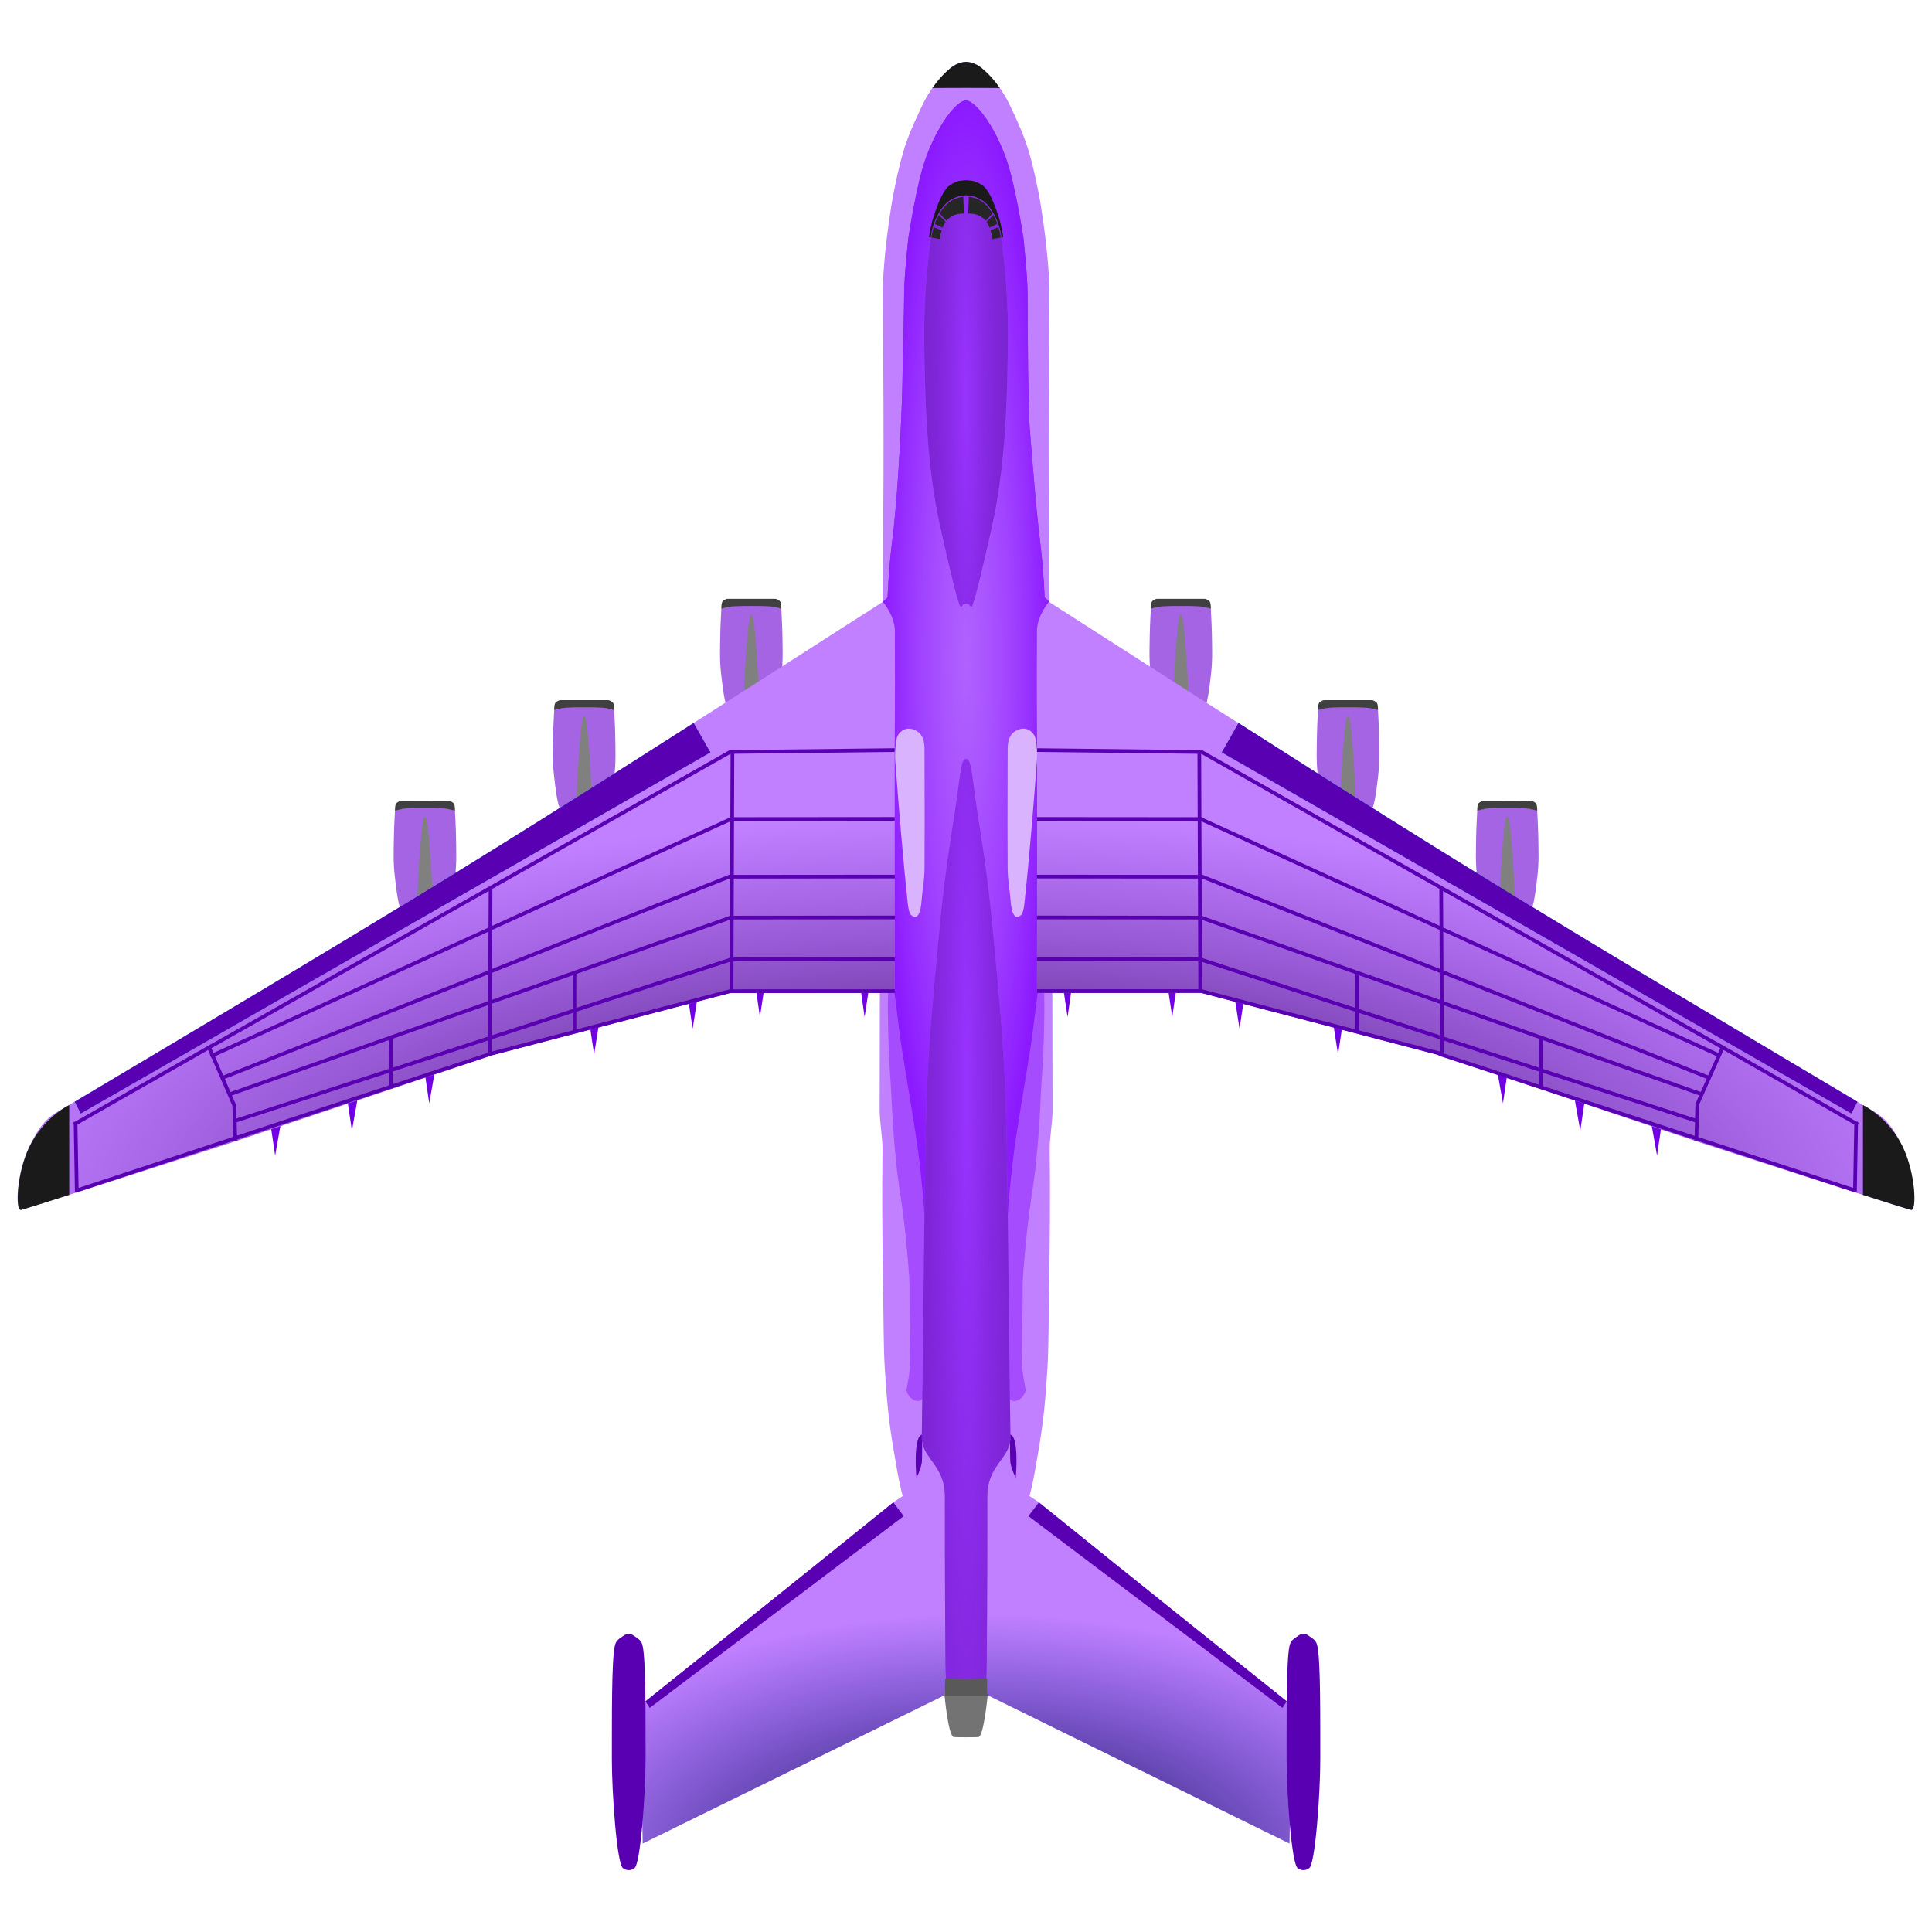 <?xml version="1.0" encoding="UTF-8" standalone="no"?>
<!-- Created with Inkscape (http://www.inkscape.org/) -->

<svg
   width="210mm"
   height="210mm"
   viewBox="0 0 210 210"
   version="1.1"
   id="svg1"
   xml:space="preserve"
   inkscape:version="1.3.2 (091e20e, 2023-11-25, custom)"
   sodipodi:docname="carrier_violet.svg"
   xmlns:inkscape="http://www.inkscape.org/namespaces/inkscape"
   xmlns:sodipodi="http://sodipodi.sourceforge.net/DTD/sodipodi-0.dtd"
   xmlns:xlink="http://www.w3.org/1999/xlink"
   xmlns="http://www.w3.org/2000/svg"
   xmlns:svg="http://www.w3.org/2000/svg"><sodipodi:namedview
     id="namedview1"
     pagecolor="#ffffff"
     bordercolor="#000000"
     borderopacity="0.25"
     inkscape:showpageshadow="2"
     inkscape:pageopacity="0.0"
     inkscape:pagecheckerboard="0"
     inkscape:deskcolor="#d1d1d1"
     inkscape:document-units="mm"
     showguides="true"
     inkscape:zoom="1"
     inkscape:cx="420.5"
     inkscape:cy="510.5"
     inkscape:window-width="3440"
     inkscape:window-height="1417"
     inkscape:window-x="-8"
     inkscape:window-y="-8"
     inkscape:window-maximized="1"
     inkscape:current-layer="layer1" /><defs
     id="defs1"><linearGradient
       id="linearGradient1"
       inkscape:collect="always"><stop
         style="stop-color:#bf7fff;stop-opacity:0.7;"
         offset="0"
         id="stop1" /><stop
         style="stop-color:#8c1aff;stop-opacity:1;"
         offset="1"
         id="stop2" /></linearGradient><linearGradient
       id="linearGradient17"
       inkscape:collect="always"><stop
         style="stop-color:#00021a;stop-opacity:1;"
         offset="0"
         id="stop17" /><stop
         style="stop-color:#000d99;stop-opacity:0;"
         offset="1"
         id="stop18" /></linearGradient><linearGradient
       id="linearGradient583"
       inkscape:collect="always"><stop
         style="stop-color:#9933ff;stop-opacity:1;"
         offset="0"
         id="stop584" /><stop
         style="stop-color:#4d0099;stop-opacity:0.5;"
         offset="1"
         id="stop585" /></linearGradient><linearGradient
       id="linearGradient581"
       inkscape:collect="always"><stop
         style="stop-color:#9933ff;stop-opacity:1;"
         offset="0"
         id="stop582" /><stop
         style="stop-color:#4d009a;stop-opacity:0.5;"
         offset="1"
         id="stop583" /></linearGradient><linearGradient
       id="linearGradient580"
       inkscape:collect="always"><stop
         style="stop-color:#0d001a;stop-opacity:1;"
         offset="0"
         id="stop580" /><stop
         style="stop-color:#4d0099;stop-opacity:0;"
         offset="1"
         id="stop581" /></linearGradient><inkscape:path-effect
       effect="bspline"
       id="path-effect729"
       is_visible="true"
       lpeversion="1"
       weight="33.333"
       steps="2"
       helper_size="0"
       apply_no_weight="true"
       apply_with_weight="true"
       only_selected="false"
       uniform="false" /><inkscape:path-effect
       effect="bspline"
       id="path-effect1385"
       is_visible="true"
       lpeversion="1"
       weight="33.333"
       steps="2"
       helper_size="0"
       apply_no_weight="true"
       apply_with_weight="true"
       only_selected="false"
       uniform="false" /><inkscape:path-effect
       effect="bspline"
       id="path-effect312"
       is_visible="true"
       lpeversion="1"
       weight="33.333"
       steps="2"
       helper_size="0"
       apply_no_weight="true"
       apply_with_weight="true"
       only_selected="false"
       uniform="false" /><inkscape:path-effect
       effect="bspline"
       id="path-effect50"
       is_visible="true"
       lpeversion="1"
       weight="33.333"
       steps="2"
       helper_size="0"
       apply_no_weight="true"
       apply_with_weight="true"
       only_selected="false"
       uniform="false" /><inkscape:path-effect
       effect="bspline"
       id="path-effect52"
       is_visible="true"
       lpeversion="1"
       weight="33.333"
       steps="2"
       helper_size="0"
       apply_no_weight="true"
       apply_with_weight="true"
       only_selected="false"
       uniform="false" /><inkscape:path-effect
       effect="bspline"
       id="path-effect54"
       is_visible="true"
       lpeversion="1"
       weight="33.333"
       steps="2"
       helper_size="0"
       apply_no_weight="true"
       apply_with_weight="true"
       only_selected="false"
       uniform="false" /><radialGradient
       inkscape:collect="always"
       xlink:href="#linearGradient580"
       id="radialGradient581"
       cx="105.072"
       cy="258.607"
       fx="105.072"
       fy="258.607"
       r="103.08"
       gradientTransform="matrix(1.073,0,0,0.416,-7.628,39.933)"
       gradientUnits="userSpaceOnUse" /><radialGradient
       inkscape:collect="always"
       xlink:href="#linearGradient581"
       id="radialGradient583"
       cx="105.027"
       cy="188.044"
       fx="105.027"
       fy="188.044"
       r="4.817"
       gradientTransform="matrix(1.687,0,0,38.723,-72.116,-7147.383)"
       gradientUnits="userSpaceOnUse" /><radialGradient
       inkscape:collect="always"
       xlink:href="#linearGradient583"
       id="radialGradient585"
       cx="105.027"
       cy="99.841"
       fx="105.027"
       fy="99.841"
       r="4.55"
       gradientTransform="matrix(1.452,5.9446328e-6,-9.2485098e-5,22.595,-47.499,-2196.489)"
       gradientUnits="userSpaceOnUse" /><radialGradient
       inkscape:collect="always"
       xlink:href="#linearGradient17"
       id="radialGradient18"
       cx="106.284"
       cy="274.624"
       fx="106.284"
       fy="274.624"
       r="35.413"
       gradientTransform="matrix(1.489,0,0,0.786,-51.739,3.287)"
       gradientUnits="userSpaceOnUse" /><radialGradient
       inkscape:collect="always"
       xlink:href="#linearGradient1"
       id="radialGradient2"
       cx="105.027"
       cy="87.682"
       fx="105.027"
       fy="87.682"
       r="9.062"
       gradientTransform="matrix(1,0,0,6.722,3.6666667e-8,-501.767)"
       gradientUnits="userSpaceOnUse" /></defs><g
     inkscape:label="Слой 1"
     inkscape:groupmode="layer"
     id="layer1"><g
       id="g1"
       transform="translate(-0.017,-15.841)"><path
         id="path57"
         style="fill:#c080ff;fill-opacity:1;stroke:none;stroke-width:1.168;stroke-linecap:round;stroke-linejoin:round;paint-order:markers fill stroke"
         d="m 103.42,23.16 c -1.359,1.132 -2.446,2.606 -3.192,4.21 -1.389,2.982 -2.058,4.257 -3.075,9.425 -0.348,1.767 -0.739,4.662 -0.912,6.454 -0.325,3.367 -0.28,4.284 -0.261,6.243 0.279,29.827 -0.305,31.513 -0.347,87.091 -8.98e-4,1.189 0.32,2.958 0.306,4.174 -0.062,5.486 -0.016,10.501 0.08,15.973 0.036,2.059 0.034,5.697 0.164,7.753 0.223,3.546 0.404,5.745 1.016,9.244 0.294,1.684 0.872,5.472 1.416,5.618 1.813,0.486 4.761,0.214 6.413,0.007 1.652,0.207 4.6,0.479 6.413,-0.007 0.544,-0.146 1.122,-3.934 1.416,-5.618 0.612,-3.5 0.793,-5.699 1.016,-9.244 0.129,-2.055 0.128,-5.693 0.164,-7.753 0.096,-5.472 0.142,-10.487 0.08,-15.973 -0.014,-1.217 0.306,-2.986 0.305,-4.174 -0.042,-55.578 -0.625,-57.265 -0.346,-87.091 0.018,-1.958 0.064,-2.875 -0.261,-6.243 -0.173,-1.793 -0.564,-4.687 -0.912,-6.454 -1.017,-5.168 -1.687,-6.442 -3.075,-9.425 -0.747,-1.603 -1.833,-3.077 -3.192,-4.21 -0.653,-0.544 -1.535,-0.594 -1.607,-0.594 -0.072,0 -0.954,0.05 -1.607,0.594 z"
         sodipodi:nodetypes="ssssssssssscssscscssssscs"
         inkscape:label="Нижняя основа" /><path
         id="path585"
         style="fill:#8c1aff;fill-opacity:1;stroke:none;stroke-width:1.168;stroke-linecap:round;stroke-linejoin:round;paint-order:markers fill stroke"
         inkscape:label="Верхняя средняя основа"
         d="m 105.004,26.764 c -0.992,0 -3.122,2.705 -4.429,6.478 -0.919,2.653 -1.751,7.98 -1.816,8.445 0,0 -0.451,3.944 -0.462,6.026 -0.014,2.736 -0.136,5.701 -0.169,8.437 -0.024,1.957 -0.081,3.767 -0.175,5.718 -0.21,4.327 -0.454,8.786 -0.994,13.084 -0.356,2.834 -0.463,5.827 -0.463,5.827 l -0.531,0.508 0.853,48.085 3.461,18.709 4.57,0.482 v 0.038 l 0.178,-0.019 0.178,0.019 v -0.038 l 4.57,-0.482 3.461,-18.709 0.853,-48.085 -0.531,-0.508 c 0,0 -0.107,-2.992 -0.463,-5.827 -0.54,-4.299 -1.181,-12.944 -1.181,-12.944 0,0 -0.128,-3.996 -0.152,-5.952 -0.033,-2.735 -0.039,-5.513 -0.053,-8.25 -0.011,-2.081 -0.455,-6.111 -0.455,-6.111 -0.072,-0.473 -0.903,-5.801 -1.822,-8.454 -1.308,-3.773 -3.436,-6.478 -4.429,-6.478 z"
         sodipodi:nodetypes="ssccssscccccccccccccsccscsss" /><path
         id="path9"
         style="fill:url(#radialGradient2);stroke:none;stroke-width:1.168;stroke-linecap:round;stroke-linejoin:round;paint-order:markers fill stroke"
         inkscape:label="Градиент верхней средней основы"
         d="m 105.004,26.75 c -0.992,0 -3.122,2.705 -4.429,6.478 -0.919,2.653 -1.751,7.98 -1.816,8.445 0,0 -0.451,3.944 -0.462,6.026 -0.014,2.736 -0.136,5.701 -0.169,8.437 -0.024,1.957 -0.081,3.767 -0.175,5.718 -0.21,4.327 -0.454,8.786 -0.994,13.084 -0.356,2.834 -0.463,5.827 -0.463,5.827 l -0.531,0.508 0.853,48.085 3.461,18.709 4.57,0.482 v 0.038 l 0.178,-0.019 0.178,0.019 v -0.038 l 4.57,-0.482 3.461,-18.709 0.853,-48.085 -0.531,-0.508 c 0,0 -0.107,-2.992 -0.463,-5.827 -0.54,-4.299 -1.181,-12.944 -1.181,-12.944 0,0 -0.128,-3.996 -0.152,-5.952 -0.033,-2.735 -0.039,-5.513 -0.053,-8.25 -0.011,-2.081 -0.455,-6.111 -0.455,-6.111 -0.072,-0.473 -0.903,-5.801 -1.822,-8.454 C 108.125,29.455 105.996,26.75 105.004,26.75 Z"
         sodipodi:nodetypes="ssccssscccccccccccccsccscsss" /><path
         id="path3"
         style="fill:#a464e3;fill-opacity:1;stroke:none;stroke-width:1.168;stroke-linecap:round;stroke-linejoin:round;paint-order:markers fill stroke"
         d="m 81.658,81.239 v 0.012 l -3.23,0.714 c 0,0 -0.108,1.861 -0.119,2.784 -0.018,1.438 -0.09,2.805 0.089,4.317 0.14,1.18 0.388,3.533 0.754,3.745 0.195,0.112 2.358,0.19 2.507,0.195 v 0.002 c 0,0 0.024,-10e-4 0.025,-10e-4 0.001,5e-5 0.025,10e-4 0.025,10e-4 v -0.002 c 0.149,-0.005 2.313,-0.083 2.507,-0.195 0.367,-0.212 0.614,-2.565 0.754,-3.745 0.179,-1.512 0.108,-2.879 0.089,-4.317 -0.012,-0.923 -0.119,-2.784 -0.119,-2.784 l -3.23,-0.714 v -0.012 l -0.026,0.006 z m 46.685,0 v 0.012 l -3.23,0.714 c 0,0 -0.107,1.861 -0.119,2.784 -0.018,1.438 -0.09,2.805 0.089,4.317 0.14,1.18 0.387,3.533 0.754,3.745 0.195,0.112 2.359,0.19 2.507,0.195 v 0.002 c 0,0 0.024,-9.8e-4 0.025,-10e-4 0.001,1e-5 0.025,10e-4 0.025,10e-4 v -0.002 c 0.149,-0.005 2.312,-0.083 2.507,-0.195 0.367,-0.212 0.615,-2.565 0.754,-3.745 0.179,-1.512 0.108,-2.879 0.089,-4.317 -0.012,-0.923 -0.119,-2.784 -0.119,-2.784 l -3.23,-0.714 v -0.012 l -0.027,0.006 z m -64.854,11.016 v 0.012 l -3.23,0.714 c 0,0 -0.108,1.861 -0.119,2.784 -0.018,1.438 -0.09,2.805 0.089,4.317 0.14,1.18 0.388,3.533 0.754,3.745 0.195,0.112 2.358,0.19 2.507,0.195 v 0.002 c 0,0 0.024,-0.001 0.025,-0.001 0.001,5e-5 0.025,0.001 0.025,0.001 v -0.002 c 0.149,-0.005 2.313,-0.083 2.507,-0.195 0.367,-0.212 0.614,-2.565 0.754,-3.745 0.179,-1.512 0.108,-2.879 0.089,-4.317 -0.012,-0.923 -0.119,-2.784 -0.119,-2.784 l -3.23,-0.714 v -0.012 l -0.026,0.006 z m 83.024,0 v 0.012 l -3.23,0.714 c 0,0 -0.107,1.861 -0.119,2.784 -0.018,1.438 -0.09,2.805 0.089,4.317 0.14,1.18 0.387,3.533 0.754,3.745 0.195,0.112 2.359,0.19 2.507,0.195 v 0.002 c 0,0 0.024,-9.8e-4 0.025,-0.001 0.001,1e-5 0.025,0.001 0.025,0.001 v -0.002 c 0.149,-0.005 2.312,-0.083 2.507,-0.195 0.367,-0.212 0.615,-2.565 0.754,-3.745 0.179,-1.512 0.108,-2.879 0.089,-4.317 -0.012,-0.923 -0.119,-2.784 -0.119,-2.784 l -3.23,-0.714 v -0.012 l -0.027,0.006 z M 46.183,103.2 v 0.012 l -3.23,0.714 c 0,0 -0.108,1.861 -0.119,2.784 -0.018,1.438 -0.09,2.805 0.089,4.317 0.14,1.18 0.388,3.533 0.754,3.745 0.195,0.112 2.358,0.19 2.507,0.195 v 0.002 c 0,0 0.024,-9.9e-4 0.025,-0.001 0.001,5e-5 0.025,0.001 0.025,0.001 v -0.002 c 0.149,-0.005 2.313,-0.083 2.507,-0.195 0.367,-0.212 0.614,-2.565 0.754,-3.745 0.179,-1.512 0.108,-2.879 0.089,-4.317 -0.012,-0.923 -0.119,-2.784 -0.119,-2.784 l -3.23,-0.714 v -0.012 l -0.026,0.006 z m 117.636,0 v 0.012 l -3.23,0.714 c 0,0 -0.107,1.861 -0.119,2.784 -0.018,1.438 -0.09,2.805 0.089,4.317 0.14,1.18 0.387,3.533 0.754,3.745 0.195,0.112 2.359,0.19 2.507,0.195 v 0.002 c 0,0 0.024,-9.9e-4 0.025,-0.001 0.001,1e-5 0.025,0.001 0.025,0.001 v -0.002 c 0.149,-0.005 2.312,-0.083 2.507,-0.195 0.367,-0.212 0.615,-2.565 0.754,-3.745 0.179,-1.512 0.108,-2.879 0.089,-4.317 -0.012,-0.923 -0.119,-2.784 -0.119,-2.784 l -3.23,-0.714 v -0.012 l -0.027,0.006 z"
         inkscape:label="Турбины" /><path
         id="path4"
         style="fill:#404040;fill-opacity:1;stroke:none;stroke-width:1.168;stroke-linecap:round;stroke-linejoin:round;paint-order:markers fill stroke"
         d="m 80.826,80.929 c -0.508,1.3e-4 -1.161,6.4e-4 -1.741,0.002 -0.175,5.1e-4 -0.47,0.192 -0.532,0.282 -0.152,0.216 -0.126,0.787 -0.126,0.787 0,0 0.602,-0.152 0.895,-0.205 0.601,-0.107 2.238,-0.09 2.363,-0.09 0.125,0 1.762,-0.017 2.363,0.09 0.293,0.052 0.895,0.205 0.895,0.205 0,0 0.026,-0.571 -0.126,-0.787 -0.063,-0.089 -0.357,-0.281 -0.532,-0.282 -1.145,-0.003 -2.558,-0.002 -2.599,-0.002 -0.042,1e-5 -0.366,-1.2e-4 -0.859,0 z m 47.543,0 c -0.042,0 -1.455,-9.3e-4 -2.599,0.002 -0.175,5.1e-4 -0.47,0.192 -0.532,0.282 -0.152,0.216 -0.126,0.787 -0.126,0.787 0,0 0.602,-0.152 0.895,-0.205 0.601,-0.107 2.238,-0.09 2.363,-0.09 0.125,0 1.762,-0.017 2.363,0.09 0.293,0.052 0.895,0.205 0.895,0.205 0,0 0.026,-0.571 -0.126,-0.787 -0.063,-0.089 -0.357,-0.281 -0.532,-0.282 -0.58,-10e-4 -1.234,-0.002 -1.741,-0.002 -0.494,-1.2e-4 -0.818,1e-5 -0.859,0 z m -65.712,11.016 c -0.508,1.3e-4 -1.161,6.4e-4 -1.741,0.002 -0.175,5.1e-4 -0.47,0.192 -0.532,0.282 -0.152,0.216 -0.126,0.787 -0.126,0.787 0,0 0.602,-0.152 0.895,-0.205 0.601,-0.107 2.238,-0.09 2.363,-0.09 0.125,0 1.762,-0.017 2.363,0.09 0.293,0.052 0.895,0.205 0.895,0.205 0,0 0.026,-0.571 -0.126,-0.787 -0.063,-0.089 -0.357,-0.281 -0.532,-0.282 -1.145,-0.003 -2.558,-0.002 -2.6,-0.002 -0.042,1e-5 -0.365,-1.2e-4 -0.859,0 z m 83.882,0 c -0.042,0 -1.455,-9.3e-4 -2.599,0.002 -0.175,5.1e-4 -0.47,0.192 -0.532,0.282 -0.152,0.216 -0.126,0.787 -0.126,0.787 0,0 0.602,-0.152 0.895,-0.205 0.601,-0.107 2.238,-0.09 2.363,-0.09 0.125,0 1.762,-0.017 2.363,0.09 0.293,0.052 0.895,0.205 0.895,0.205 0,0 0.026,-0.571 -0.126,-0.787 -0.063,-0.089 -0.357,-0.281 -0.532,-0.282 -0.58,-0.001 -1.234,-0.002 -1.742,-0.002 -0.494,-1.2e-4 -0.818,1e-5 -0.859,0 z M 45.351,102.89 c -0.508,1.3e-4 -1.161,6.4e-4 -1.741,0.002 -0.175,5.1e-4 -0.47,0.192 -0.532,0.282 -0.152,0.216 -0.126,0.787 -0.126,0.787 0,0 0.602,-0.152 0.895,-0.205 0.601,-0.107 2.238,-0.09 2.363,-0.09 0.125,0 1.762,-0.017 2.363,0.09 0.293,0.052 0.895,0.205 0.895,0.205 0,0 0.026,-0.571 -0.126,-0.787 -0.063,-0.089 -0.357,-0.281 -0.532,-0.282 -1.145,-0.003 -2.558,-0.002 -2.599,-0.002 -0.042,1e-5 -0.366,-1.2e-4 -0.859,0 z m 118.494,0 c -0.042,0 -1.455,-9.3e-4 -2.599,0.002 -0.175,5.1e-4 -0.47,0.192 -0.532,0.282 -0.152,0.216 -0.126,0.787 -0.126,0.787 0,0 0.602,-0.152 0.895,-0.205 0.601,-0.107 2.238,-0.09 2.363,-0.09 0.125,0 1.762,-0.017 2.363,0.09 0.293,0.052 0.895,0.205 0.895,0.205 0,0 0.026,-0.571 -0.126,-0.787 -0.063,-0.089 -0.357,-0.281 -0.532,-0.282 -0.58,-0.001 -1.234,-0.002 -1.742,-0.002 -0.494,-1.2e-4 -0.818,1e-5 -0.859,0 z"
         inkscape:label="Передние части турбин" /><path
         id="path5"
         style="fill:#808080;fill-opacity:1;stroke:none;stroke-width:1.168;stroke-linecap:round;stroke-linejoin:round;paint-order:markers fill stroke"
         d="m 81.685,82.651 c -0.074,2e-5 -0.126,0.105 -0.143,0.183 -0.153,0.701 -0.237,1.535 -0.3,2.249 -0.11,1.253 -0.191,2.518 -0.265,3.773 -0.075,1.282 -0.18,3.839 -0.18,3.839 l 0.887,-0.033 0.887,0.033 c 0,0 -0.105,-2.557 -0.18,-3.839 -0.073,-1.255 -0.154,-2.521 -0.265,-3.773 -0.063,-0.715 -0.146,-1.549 -0.3,-2.249 -0.017,-0.078 -0.069,-0.183 -0.143,-0.183 z m 46.684,0 c -0.074,-1e-5 -0.126,0.105 -0.143,0.183 -0.153,0.701 -0.237,1.535 -0.3,2.249 -0.11,1.253 -0.191,2.518 -0.265,3.773 -0.075,1.282 -0.18,3.839 -0.18,3.839 l 0.887,-0.033 0.887,0.033 c 0,0 -0.105,-2.557 -0.18,-3.839 -0.073,-1.255 -0.154,-2.521 -0.265,-3.773 -0.063,-0.715 -0.146,-1.549 -0.3,-2.249 -0.017,-0.078 -0.069,-0.183 -0.143,-0.183 z m -64.854,11.016 c -0.074,2e-5 -0.126,0.105 -0.143,0.183 -0.153,0.701 -0.237,1.535 -0.3,2.249 -0.11,1.253 -0.191,2.518 -0.265,3.773 -0.075,1.282 -0.18,3.839 -0.18,3.839 l 0.887,-0.033 0.887,0.033 c 0,0 -0.105,-2.557 -0.18,-3.839 -0.073,-1.255 -0.154,-2.521 -0.265,-3.773 -0.063,-0.715 -0.146,-1.549 -0.3,-2.249 -0.017,-0.078 -0.07,-0.183 -0.144,-0.183 z m 83.024,0 c -0.074,-1e-5 -0.127,0.105 -0.144,0.183 -0.153,0.701 -0.237,1.535 -0.3,2.249 -0.11,1.253 -0.191,2.518 -0.265,3.773 -0.075,1.282 -0.18,3.839 -0.18,3.839 l 0.887,-0.033 0.887,0.033 c 0,0 -0.105,-2.557 -0.18,-3.839 -0.073,-1.255 -0.154,-2.521 -0.265,-3.773 -0.063,-0.715 -0.146,-1.549 -0.3,-2.249 -0.017,-0.078 -0.069,-0.183 -0.143,-0.183 z M 46.21,104.611 c -0.074,2e-5 -0.126,0.105 -0.143,0.183 -0.153,0.701 -0.237,1.535 -0.3,2.249 -0.11,1.253 -0.191,2.518 -0.265,3.773 -0.075,1.282 -0.18,3.839 -0.18,3.839 l 0.887,-0.033 0.887,0.033 c 0,0 -0.105,-2.557 -0.18,-3.839 -0.073,-1.255 -0.154,-2.521 -0.265,-3.773 -0.063,-0.715 -0.146,-1.549 -0.3,-2.249 -0.017,-0.078 -0.069,-0.183 -0.143,-0.183 z m 117.635,0 c -0.074,-10e-6 -0.126,0.105 -0.143,0.183 -0.153,0.701 -0.237,1.535 -0.3,2.249 -0.11,1.253 -0.191,2.518 -0.265,3.773 -0.075,1.282 -0.18,3.839 -0.18,3.839 l 0.887,-0.033 0.887,0.033 c 0,0 -0.105,-2.557 -0.18,-3.839 -0.073,-1.255 -0.154,-2.521 -0.265,-3.773 -0.063,-0.715 -0.146,-1.549 -0.3,-2.249 -0.017,-0.078 -0.069,-0.183 -0.143,-0.183 z"
         inkscape:label="Палки на турбинах" /><path
         id="path16"
         style="fill:#7200e5;fill-opacity:1;stroke:none;stroke-width:1.168;stroke-linecap:round;stroke-linejoin:round;paint-order:markers fill stroke"
         d="m 83.044,123.56 -0.824,0.053 0.397,2.777 z m 11.38,0 -0.824,0.053 0.397,2.777 z m 21.206,0 0.427,2.83 0.397,-2.777 z m 11.38,0 0.427,2.83 0.397,-2.777 z m -51.207,0.922 -0.926,0.248 c -0.017,0.074 0.43,2.919 0.43,2.919 z m 58.448,0 0.496,3.167 c 0,0 0.446,-2.844 0.43,-2.919 z m -69.155,2.803 -0.926,0.248 c -0.017,0.074 0.43,2.919 0.43,2.919 z m 79.863,0 0.496,3.167 c 0,0 0.446,-2.844 0.43,-2.919 z m -97.69,5.119 -1.046,0.304 0.45,3.058 z m 115.517,0 0.596,3.362 0.45,-3.058 z m -123.922,2.989 -1.046,0.304 0.45,3.058 z m 132.327,0 0.596,3.362 0.45,-3.058 z m -140.672,2.696 -1.047,0.304 0.451,3.058 z m 149.016,0 0.596,3.362 0.451,-3.058 z"
         inkscape:label="Треугольники" /><path
         id="path47"
         style="fill:#a54cff;fill-opacity:1;stroke:none;stroke-width:1.168;stroke-linecap:round;stroke-linejoin:round;paint-order:markers fill stroke"
         d="m 96.861,123.225 c -0.102,-0.017 -0.199,0.011 -0.255,0.108 -0.147,0.255 -0.076,4.588 0.022,6.879 0.078,1.817 0.249,3.789 0.326,5.606 0.091,2.168 0.253,4.136 0.463,6.3 0.187,1.929 0.533,3.865 0.777,5.788 0.279,2.201 0.478,4.394 0.645,6.606 0.081,1.067 0.014,2.311 0.051,3.38 0.068,1.962 0.057,3.9 0.072,5.817 0.008,1.112 -0.304,2.587 -0.408,3.13 -0.068,0.358 0.398,0.911 0.497,0.983 0.297,0.219 0.877,0.584 1.352,-0.072 0.217,-0.298 0.261,-0.623 0.261,-1.532 0,-2.473 -0.164,-2.231 -0.164,-2.644 0,-0.508 0.143,-1.083 0.141,-1.513 -0.021,-3.971 0.024,-7.724 -0.033,-11.609 -0.034,-2.275 -0.248,-4.562 -0.48,-6.825 -0.176,-1.717 -0.413,-3.408 -0.678,-5.114 -0.295,-1.9 -0.602,-3.767 -0.918,-5.664 -0.29,-1.741 -0.581,-3.491 -0.802,-5.242 -0.173,-1.372 -0.482,-4.128 -0.579,-4.225 -0.08,-0.08 -0.188,-0.141 -0.29,-0.158 z m 16.332,0 c -0.102,0.017 -0.211,0.078 -0.29,0.158 -0.097,0.097 -0.406,2.853 -0.579,4.225 -0.221,1.751 -0.512,3.501 -0.802,5.242 -0.316,1.897 -0.623,3.764 -0.918,5.664 -0.265,1.705 -0.502,3.397 -0.678,5.114 -0.232,2.264 -0.446,4.55 -0.48,6.825 -0.057,3.885 -0.012,7.637 -0.033,11.609 -0.002,0.43 0.141,1.005 0.141,1.513 0,0.414 -0.164,0.172 -0.164,2.644 0,0.909 0.045,1.234 0.261,1.532 0.476,0.656 1.054,0.291 1.352,0.072 0.098,-0.072 0.565,-0.626 0.497,-0.983 -0.104,-0.543 -0.416,-2.018 -0.408,-3.13 0.014,-1.917 0.004,-3.855 0.072,-5.817 0.037,-1.07 -0.029,-2.313 0.051,-3.38 0.167,-2.212 0.366,-4.406 0.645,-6.606 0.244,-1.923 0.59,-3.859 0.777,-5.788 0.21,-2.164 0.372,-4.133 0.463,-6.3 0.076,-1.817 0.248,-3.789 0.326,-5.606 0.098,-2.292 0.169,-6.624 0.022,-6.879 -0.056,-0.097 -0.153,-0.125 -0.255,-0.108 z"
         inkscape:label="Средняя нижняя основа" /><path
         id="path580"
         style="fill:#c080ff;fill-opacity:1;stroke:none;stroke-width:1.168;stroke-linecap:round;stroke-linejoin:round;paint-order:markers fill stroke"
         d="m 95.967,81.267 c -45.017,28.872 -46.309,29.62 -88.551,54.747 -1.772,1.054 -2.698,1.299 -4.235,4.511 -1.378,2.881 -1.523,6.894 -0.909,6.827 0.502,-0.054 23.315,-7.456 23.315,-7.456 l 27.957,-9.37 25.855,-6.755 h 17.881 l -0.015,-26.502 c 0,0 0.057,-5.287 0.02,-12.89 -0.008,-1.546 -1.274,-3.14 -1.318,-3.112 z m 18.078,0 c -0.043,-0.028 -1.31,1.567 -1.317,3.112 -0.038,7.603 0.02,12.89 0.02,12.89 l -0.015,26.502 h 17.881 l 25.855,6.755 27.958,9.37 c 0,0 22.813,7.402 23.314,7.456 0.614,0.066 0.469,-3.947 -0.909,-6.827 -1.536,-3.211 -2.462,-3.456 -4.234,-4.511 -42.242,-25.127 -43.535,-25.875 -88.552,-54.747 z"
         inkscape:label="Передние крылья" /><path
         id="path22"
         style="fill:url(#radialGradient581);fill-opacity:1;stroke:none;stroke-width:1.168;stroke-linecap:round;stroke-linejoin:round;paint-order:markers fill stroke"
         d="m 95.967,81.267 c -45.017,28.872 -46.309,29.62 -88.551,54.747 -1.772,1.054 -2.698,1.299 -4.235,4.511 -1.378,2.881 -1.523,6.894 -0.909,6.827 0.502,-0.054 23.315,-7.456 23.315,-7.456 l 27.957,-9.37 25.855,-6.755 h 17.881 l -0.015,-26.502 c 0,0 0.057,-5.287 0.02,-12.89 -0.008,-1.546 -1.274,-3.14 -1.318,-3.112 z m 18.078,0 c -0.043,-0.028 -1.31,1.567 -1.317,3.112 -0.038,7.603 0.02,12.89 0.02,12.89 l -0.015,26.502 h 17.881 l 25.855,6.755 27.958,9.37 c 0,0 22.813,7.402 23.314,7.456 0.614,0.066 0.469,-3.947 -0.909,-6.827 -1.536,-3.211 -2.462,-3.456 -4.234,-4.511 -42.242,-25.127 -43.535,-25.875 -88.552,-54.747 z"
         inkscape:label="Градиент передних крыльев" /><path
         id="path23"
         style="fill:#1a1a1a;fill-opacity:1;stroke:none;stroke-width:1.168;stroke-linecap:round;stroke-linejoin:round;paint-order:markers fill stroke"
         d="m 7.541,135.95 -0.104,0.064 c 0,0 -2.698,1.299 -4.235,4.511 -1.378,2.881 -1.523,6.894 -0.909,6.827 0.147,-0.016 2.396,-0.725 5.248,-1.635 z m 194.973,0 v 9.768 c 2.851,0.909 5.1,1.619 5.248,1.635 0.614,0.066 0.469,-3.947 -0.909,-6.827 -1.536,-3.211 -4.235,-4.511 -4.235,-4.511 z"
         inkscape:label="Наконечники крыльев" /><path
         id="path28"
         style="fill:#dab3ff;fill-opacity:1;stroke:none;stroke-width:1.168;stroke-linecap:round;stroke-linejoin:round;paint-order:markers fill stroke"
         d="m 98.844,95.037 c -0.706,-0.028 -1.117,0.531 -1.246,0.754 -0.231,0.401 -0.33,1.973 -0.273,2.72 0.389,5.087 0.813,10.434 1.373,15.61 0.046,0.422 0.162,1.053 0.397,1.215 0.255,0.176 0.426,0.268 0.645,0.05 0.314,-0.314 0.403,-1.056 0.446,-1.612 0.108,-1.367 0.319,-2.166 0.325,-3.655 0.01,-2.389 0.023,-6.769 -0.002,-12.435 -0.003,-0.671 0.079,-1.847 -0.86,-2.39 -0.301,-0.174 -0.569,-0.249 -0.805,-0.258 z m 12.366,0 c -0.235,0.009 -0.503,0.084 -0.805,0.258 -0.939,0.542 -0.857,1.719 -0.86,2.39 -0.025,5.666 -0.013,10.047 -0.002,12.435 0.006,1.489 0.217,2.287 0.325,3.655 0.044,0.557 0.133,1.299 0.446,1.612 0.219,0.219 0.39,0.126 0.645,-0.05 0.235,-0.162 0.351,-0.794 0.397,-1.215 0.56,-5.177 0.984,-10.524 1.373,-15.61 0.057,-0.747 -0.042,-2.32 -0.273,-2.72 -0.129,-0.223 -0.54,-0.782 -1.246,-0.754 z"
         inkscape:label="Палки на основе" /><path
         id="path46"
         style="fill:#5800b2;fill-opacity:1;stroke:none;stroke-width:1.168;stroke-linecap:round;stroke-linejoin:round;paint-order:markers fill stroke"
         d="m 100.291,171.747 c 0,0 -0.288,0.069 -0.424,0.383 -0.547,1.27 -0.219,4.452 -0.219,4.452 l 0.667,-1.28 z m 9.472,0 -0.023,3.555 0.667,1.28 c 0,0 0.328,-3.182 -0.219,-4.452 -0.136,-0.314 -0.424,-0.383 -0.424,-0.383 z"
         inkscape:label="Отверстия" /><path
         id="path42"
         style="fill:#c080ff;fill-opacity:1;stroke:none;stroke-width:1.168;stroke-linecap:round;stroke-linejoin:round;paint-order:markers fill stroke"
         d="m 100.27,171.752 c -0.019,-2e-5 -0.003,2.686 -0.06,3.078 -0.118,0.806 -0.784,2.273 -1.518,3.132 -0.438,0.513 -1.161,0.844 -1.686,1.269 -9.506,7.696 -27.391,21.983 -27.391,21.983 l 0.263,15.008 c 0,0 21.533,-10.579 32.795,-16.111 0.174,-0.086 0.441,-15.382 0.301,-23.097 -0.016,-0.896 -0.049,-1.149 -0.541,-2.633 -0.263,-0.794 -0.803,-1.903 -1.178,-2.278 -0.122,-0.122 -0.709,-0.35 -0.985,-0.35 z m 9.515,0 c -0.276,2.7e-4 -0.863,0.227 -0.985,0.35 -0.375,0.375 -0.915,1.484 -1.178,2.278 -0.492,1.485 -0.524,1.737 -0.541,2.633 -0.14,7.715 0.127,23.012 0.301,23.097 11.263,5.532 32.795,16.111 32.795,16.111 l 0.263,-15.008 c 0,0 -17.885,-14.287 -27.391,-21.983 -0.524,-0.424 -1.248,-0.756 -1.686,-1.269 -0.734,-0.86 -1.4,-2.326 -1.518,-3.132 -0.057,-0.392 -0.042,-3.078 -0.06,-3.078 z"
         inkscape:label="Задние крылья" /><path
         id="path17"
         style="fill:url(#radialGradient18);stroke:none;stroke-width:1.168;stroke-linecap:round;stroke-linejoin:round;paint-order:markers fill stroke"
         d="m 100.27,171.752 c -0.019,-2e-5 -0.003,2.686 -0.06,3.078 -0.118,0.806 -0.784,2.273 -1.518,3.132 -0.438,0.513 -1.161,0.844 -1.686,1.269 -9.506,7.696 -27.391,21.983 -27.391,21.983 l 0.263,15.008 c 0,0 21.533,-10.579 32.795,-16.111 0.174,-0.086 0.441,-15.382 0.301,-23.097 -0.016,-0.896 -0.049,-1.149 -0.541,-2.633 -0.263,-0.794 -0.803,-1.903 -1.178,-2.278 -0.122,-0.122 -0.709,-0.35 -0.985,-0.35 z m 9.515,0 c -0.276,2.7e-4 -0.863,0.227 -0.985,0.35 -0.375,0.375 -0.915,1.484 -1.178,2.278 -0.492,1.485 -0.524,1.737 -0.541,2.633 -0.14,7.715 0.127,23.012 0.301,23.097 11.263,5.532 32.795,16.111 32.795,16.111 l 0.263,-15.008 c 0,0 -17.885,-14.287 -27.391,-21.983 -0.524,-0.424 -1.248,-0.756 -1.686,-1.269 -0.734,-0.86 -1.4,-2.326 -1.518,-3.132 -0.057,-0.392 -0.042,-3.078 -0.06,-3.078 z"
         inkscape:label="Градиент задних крыльев" /><path
         id="path43"
         style="fill:#5800b2;fill-opacity:1;stroke:none;stroke-width:1.168;stroke-linecap:round;stroke-linejoin:round;paint-order:markers fill stroke"
         d="m 97.119,179.149 c -0.037,0.028 -0.078,0.053 -0.113,0.082 -9.243,7.483 -25.889,20.782 -26.831,21.535 l 0.461,0.719 27.615,-20.85 z m 15.817,0 -1.132,1.485 27.615,20.85 0.461,-0.719 c -0.942,-0.753 -17.588,-14.052 -26.831,-21.535 -0.035,-0.028 -0.076,-0.054 -0.113,-0.082 z"
         inkscape:label="ППолоски ЗКрыльев" /><path
         id="path25"
         style="fill:#00fcfb;fill-opacity:0.662;stroke:none;stroke-width:1.168;stroke-linecap:round;stroke-linejoin:round;paint-order:markers fill stroke"
         d="M 75.415,94.429 C 50.248,110.492 41.555,115.717 8.136,135.597 L 8.793,136.88 77.24,97.625 Z m 59.225,0 -1.825,3.196 68.446,39.255 0.657,-1.284 c -33.419,-19.879 -42.113,-25.105 -67.279,-41.168 z"
         inkscape:label="ППолоски ПКрыльев" /><path
         id="path50"
         style="fill:#737373;fill-opacity:1;stroke:none;stroke-width:1.168;stroke-linecap:round;stroke-linejoin:round;paint-order:markers fill stroke"
         d="m 102.686,200.154 c 0,0 0.393,4.165 0.949,4.487 0.068,0.039 1.272,0.035 1.391,0.035 0.119,0 1.324,0.004 1.392,-0.035 0.556,-0.321 0.949,-4.487 0.949,-4.487 l -2.341,-0.001 z"
         sodipodi:nodetypes="csccccc"
         inkscape:label="Задняя часть двигателя" /><path
         id="path49"
         style="fill:#595959;fill-opacity:1;stroke:none;stroke-width:1.168;stroke-linecap:round;stroke-linejoin:round;paint-order:markers fill stroke"
         d="m 102.76,198.272 -0.074,1.882 2.342,-0.001 2.342,0.001 -0.074,-1.882 -2.268,0.001 z"
         sodipodi:nodetypes="ccccccc"
         inkscape:label="Передняя часть двигателя" /><path
         id="path52"
         style="fill:#1a1a1a;fill-opacity:1;stroke:none;stroke-width:1.168;stroke-linecap:round;stroke-linejoin:round;paint-order:markers fill stroke"
         d="m 104.295,35.499 c 0,0 -0.967,0.248 -1.422,0.835 -0.61,0.786 -1.076,2.121 -1.444,3.258 -0.206,0.636 -0.441,2.009 -0.441,2.009 l 0.331,0.075 3.708,-4.445 3.708,4.445 0.331,-0.075 c 0,0 -0.236,-1.372 -0.441,-2.009 -0.368,-1.137 -0.834,-2.472 -1.444,-3.258 -0.455,-0.587 -1.422,-0.835 -1.422,-0.835 l -0.732,-0.08 z"
         sodipodi:nodetypes="csscccccssccc"
         inkscape:label="Полоска перед стеклами" /><path
         id="path581"
         style="fill:#a54cff;fill-opacity:1;stroke:none;stroke-width:1.168;stroke-linecap:round;stroke-linejoin:round;paint-order:markers fill stroke"
         d="m 104.822,98.404 c -0.355,0.302 -0.554,2.493 -0.731,3.746 -0.374,2.64 -0.817,5.268 -1.18,7.911 -0.377,2.742 -0.649,5.386 -0.906,8.142 -0.517,5.551 -1.074,11.261 -1.26,16.823 -0.165,4.944 -0.21,9.852 -0.269,14.799 -0.089,7.408 -0.155,14.966 -0.265,22.225 -0.035,2.328 2.546,2.977 2.514,6.515 -0.009,0.998 -0.009,9.382 0.071,19.724 3e-5,0.004 2.112,0.031 2.232,0.031 0.12,0 2.232,-0.027 2.232,-0.031 0.08,-10.342 0.08,-18.726 0.071,-19.724 -0.032,-3.538 2.549,-4.188 2.514,-6.515 -0.109,-7.259 -0.176,-14.817 -0.265,-22.225 -0.059,-4.947 -0.104,-9.854 -0.269,-14.799 -0.186,-5.561 -0.743,-11.272 -1.26,-16.823 -0.256,-2.756 -0.529,-5.4 -0.906,-8.142 -0.363,-2.643 -0.807,-5.271 -1.18,-7.911 -0.177,-1.253 -0.376,-3.444 -0.731,-3.746 -0.053,-0.045 -0.115,-0.062 -0.205,-0.062 -0.09,0 -0.152,0.017 -0.205,0.062 z"
         inkscape:label="Верхняя задняя основ"
         sodipodi:nodetypes="csssssscsccccsssssscc" /><path
         id="path48"
         style="fill:url(#radialGradient583);fill-opacity:1;stroke:none;stroke-width:1.168;stroke-linecap:round;stroke-linejoin:round;paint-order:markers fill stroke"
         d="m 104.822,98.404 c -0.355,0.302 -0.554,2.493 -0.731,3.746 -0.374,2.64 -0.817,5.268 -1.18,7.911 -0.377,2.742 -0.649,5.386 -0.906,8.142 -0.517,5.551 -1.074,11.261 -1.26,16.823 -0.165,4.944 -0.21,9.852 -0.269,14.799 -0.089,7.408 -0.155,14.966 -0.265,22.225 -0.035,2.328 2.546,2.977 2.514,6.515 -0.009,0.998 -0.009,9.382 0.071,19.724 3e-5,0.004 2.112,0.031 2.232,0.031 0.12,0 2.232,-0.027 2.232,-0.031 0.08,-10.342 0.08,-18.726 0.071,-19.724 -0.032,-3.538 2.549,-4.188 2.514,-6.515 -0.109,-7.259 -0.176,-14.817 -0.265,-22.225 -0.059,-4.947 -0.104,-9.854 -0.269,-14.799 -0.186,-5.561 -0.743,-11.272 -1.26,-16.823 -0.256,-2.756 -0.529,-5.4 -0.906,-8.142 -0.363,-2.643 -0.807,-5.271 -1.18,-7.911 -0.177,-1.253 -0.376,-3.444 -0.731,-3.746 -0.053,-0.045 -0.115,-0.062 -0.205,-0.062 -0.09,0 -0.152,0.017 -0.205,0.062 z"
         inkscape:label="Градиент верхней задней основы"
         sodipodi:nodetypes="csssssscsccccsssssscc" /><path
         id="path51"
         style="fill:#a54cff;fill-opacity:1;stroke:none;stroke-width:1.168;stroke-linecap:round;stroke-linejoin:round;paint-order:markers fill stroke"
         d="m 104.965,37.079 v 0.003 c -0.258,0.01 -0.944,0.08 -1.681,0.535 -0.902,0.557 -1.911,2.314 -2.082,3.987 -0.095,0.928 -0.726,5.045 -0.726,10.532 0,2.387 0.093,7.881 0.422,11.814 0.251,2.995 0.623,5.959 1.274,8.921 0.66,2.999 1.991,8.796 2.247,8.895 0.199,0.077 0.161,-0.178 0.357,-0.264 0.058,-0.025 0.13,-0.033 0.191,-0.035 v 0.004 c 0,0 0.037,-0.001 0.059,-0.003 0.022,0.001 0.059,0.003 0.059,0.003 v -0.004 c 0.061,0.002 0.133,0.009 0.191,0.035 0.196,0.085 0.157,0.341 0.357,0.264 0.256,-0.099 1.587,-5.896 2.246,-8.895 0.652,-2.962 1.024,-5.927 1.275,-8.921 0.329,-3.933 0.422,-9.427 0.422,-11.814 0,-5.487 -0.631,-9.604 -0.726,-10.532 -0.171,-1.673 -1.18,-3.43 -2.082,-3.987 -0.737,-0.455 -1.423,-0.525 -1.681,-0.535 v -0.003 c 0,0 -0.045,0.002 -0.062,0.002 -0.017,2.9e-5 -0.062,-0.002 -0.062,-0.002 z"
         inkscape:label="Верхняя передняя основа" /><path
         id="path583"
         style="fill:url(#radialGradient585);fill-opacity:1;stroke:none;stroke-width:1.168;stroke-linecap:round;stroke-linejoin:round;paint-order:markers fill stroke"
         d="m 104.965,37.079 v 0.003 c -0.258,0.01 -0.944,0.08 -1.681,0.535 -0.902,0.557 -1.911,2.314 -2.082,3.987 -0.095,0.928 -0.726,5.045 -0.726,10.532 0,2.387 0.093,7.881 0.422,11.814 0.251,2.995 0.623,5.959 1.274,8.921 0.66,2.999 1.991,8.796 2.247,8.895 0.199,0.077 0.161,-0.178 0.357,-0.264 0.058,-0.025 0.13,-0.033 0.191,-0.035 v 0.004 c 0,0 0.037,-0.001 0.059,-0.003 0.022,0.001 0.059,0.003 0.059,0.003 v -0.004 c 0.061,0.002 0.133,0.009 0.191,0.035 0.196,0.085 0.157,0.341 0.357,0.264 0.256,-0.099 1.587,-5.896 2.246,-8.895 0.652,-2.962 1.024,-5.927 1.275,-8.921 0.329,-3.933 0.422,-9.427 0.422,-11.814 0,-5.487 -0.631,-9.604 -0.726,-10.532 -0.171,-1.673 -1.18,-3.43 -2.082,-3.987 -0.737,-0.455 -1.423,-0.525 -1.681,-0.535 v -0.003 c 0,0 -0.045,0.002 -0.062,0.002 -0.017,2.9e-5 -0.062,-0.002 -0.062,-0.002 z"
         inkscape:label="Градиент верхней передней полоски" /><path
         id="path58"
         style="fill:#1a1a1a;fill-opacity:1;stroke:none;stroke-width:1.168;stroke-linecap:round;stroke-linejoin:round;paint-order:markers fill stroke"
         d="m 103.313,23.255 c -0.774,0.645 -1.367,1.325 -1.952,2.152 l 3.666,-0.011 3.666,0.011 c -0.585,-0.827 -1.178,-1.507 -1.952,-2.152 -0.765,-0.637 -1.538,-0.693 -1.715,-0.693 -0.177,0 -0.95,0.056 -1.715,0.693 z"
         sodipodi:nodetypes="scccscs"
         inkscape:label="Нос" /><path
         id="path59"
         style="fill:#5800b2;fill-opacity:1;stroke:none;stroke-width:1.168;stroke-linecap:round;stroke-linejoin:round;paint-order:markers fill stroke"
         d="m 68.357,193.45 c -0.236,2e-5 -0.368,0.049 -0.51,0.15 -0.575,0.411 -0.873,0.502 -1.015,1.194 -0.348,1.705 -0.3,7.873 -0.309,12.209 -0.007,3.643 0.544,11.519 1.216,11.904 0.197,0.113 0.347,0.212 0.617,0.212 0.27,-1e-5 0.419,-0.099 0.616,-0.212 0.672,-0.385 1.223,-8.26 1.216,-11.904 -0.009,-4.337 0.04,-10.504 -0.309,-12.209 -0.141,-0.693 -0.44,-0.783 -1.015,-1.194 -0.142,-0.101 -0.273,-0.15 -0.509,-0.15 z m 73.34,0 c -0.236,-2e-5 -0.368,0.049 -0.51,0.15 -0.575,0.411 -0.873,0.502 -1.015,1.194 -0.348,1.705 -0.3,7.873 -0.309,12.209 -0.007,3.643 0.544,11.519 1.216,11.904 0.197,0.113 0.347,0.212 0.617,0.212 0.27,2e-5 0.419,-0.099 0.616,-0.212 0.672,-0.385 1.224,-8.26 1.216,-11.904 -0.009,-4.337 0.04,-10.504 -0.309,-12.209 -0.141,-0.693 -0.44,-0.783 -1.015,-1.194 -0.142,-0.101 -0.273,-0.15 -0.509,-0.15 z"
         inkscape:label="Верхняя часть заднего крыла" /><path
         id="path53"
         style="fill:#262626;fill-opacity:1;stroke:none;stroke-width:1.168;stroke-linecap:round;stroke-linejoin:round;paint-order:markers fill stroke"
         d="m 104.72,37.216 c 0,0 -0.746,0.116 -1.241,0.402 -0.767,0.443 -1.325,1.413 -1.325,1.413 l 0.732,0.802 c 0,0 0.324,-0.379 0.748,-0.571 0.529,-0.239 1.164,-0.213 1.164,-0.213 z m 0.613,0 -0.077,1.833 c 0,0 0.635,-0.026 1.164,0.213 0.424,0.192 0.748,0.571 0.748,0.571 l 0.732,-0.802 c 0,0 -0.558,-0.97 -1.325,-1.413 -0.495,-0.286 -1.242,-0.402 -1.242,-0.402 z m -3.262,1.988 c 0,0 -0.155,0.285 -0.228,0.43 -0.083,0.164 -0.213,0.532 -0.213,0.532 l 0.837,0.425 c 0,0 0.092,-0.24 0.152,-0.351 0.052,-0.097 0.174,-0.283 0.174,-0.283 z m 5.911,0 -0.721,0.753 c 0,0 0.122,0.187 0.174,0.283 0.06,0.111 0.152,0.351 0.152,0.351 l 0.837,-0.425 c 0,0 -0.13,-0.368 -0.213,-0.532 -0.073,-0.145 -0.228,-0.43 -0.228,-0.43 z m -6.463,1.329 c 0,0 -0.11,0.356 -0.151,0.542 -0.042,0.189 -0.099,0.581 -0.099,0.581 l 0.93,0.178 c 0,0 0.021,-0.367 0.056,-0.542 0.028,-0.143 0.124,-0.409 0.124,-0.409 z m 7.016,0 -0.86,0.349 c 0,0 0.096,0.267 0.124,0.409 0.035,0.174 0.056,0.542 0.056,0.542 l 0.93,-0.178 c 0,0 -0.057,-0.392 -0.099,-0.581 -0.041,-0.186 -0.151,-0.542 -0.151,-0.542 z"
         inkscape:label="Стекла" /><path
         id="path134"
         style="fill:#5800b2;fill-opacity:1;stroke:none;stroke-width:1.168;stroke-linecap:round;stroke-linejoin:round;paint-order:markers fill stroke"
         d="M 75.415,94.429 C 50.248,110.492 41.555,115.717 8.136,135.597 L 8.793,136.88 77.24,97.625 Z m 59.225,0 -1.825,3.196 68.446,39.255 0.657,-1.284 c -33.419,-19.879 -42.113,-25.105 -67.279,-41.168 z"
         inkscape:label="ППолоски ПКрыльев" /><path
         id="path24"
         style="fill:#9c9c9c;fill-opacity:1;fill-rule:evenodd;stroke:#5800b2;stroke-width:0.4;stroke-linecap:butt;stroke-linejoin:miter;stroke-dasharray:none;stroke-opacity:1"
         d="m 130.547,123.56 -17.814,0.006 m 44.205,6.89 -26.426,-6.917 m 71.236,21.732 -45.317,-14.885 M 187.325,129.73 130.55,97.531 M 185.153,134.84 130.473,115.541 m 54.069,22.17 -53.942,-17.559 m -0.119,-15.31 56.519,25.761 z m 0.086,6.232 55.336,21.962 z m 56.196,18.324 15.193,8.668 z m -74.035,-9.298 17.985,0.015 m -17.994,-4.551 17.994,0.015 m -17.991,-4.458 17.991,0.015 m 53.763,24.792 2.816,-6.297 m -56.916,-32.223 0.098,26.346 z m 26.29,14.949 0.093,18.125 z m -9.121,9.215 v 6.539 z m 19.972,7.007 -0.012,5.576 z m 16.987,7.203 -0.098,4.035 z m 17.274,1.985 -0.136,7.627 z m -89.042,-32.913 17.977,0.015 m -17.966,-7.498 17.958,0.209 m -51.346,25.994 17.92,-0.006 m -44.385,6.927 26.571,-6.95 M 8.21,145.29 53.491,130.336 M 22.68,129.73 79.454,97.531 M 24.843,134.835 79.532,115.541 m -54.069,22.17 53.942,-17.559 m 0.119,-15.31 -56.613,25.813 z m -0.086,6.232 -55.336,21.962 z m -56.196,18.324 -15.193,8.668 z m 74.035,-9.298 -17.985,0.015 m 17.994,-4.551 -17.994,0.015 m 17.991,-4.458 -17.991,0.015 m -53.801,24.878 -2.778,-6.383 m 56.916,-32.165 -0.098,26.289 z m -26.29,14.891 -0.093,18.125 z m 9.121,9.314 v 6.44 z m -19.972,7.001 0.012,5.483 z m -17.018,7.149 0.128,3.996 z m -17.243,1.945 0.136,7.627 z M 97.269,104.853 79.292,104.868 m 17.966,-7.498 -17.958,0.209"
         sodipodi:nodetypes="cccccccccccccccccccccccccccccccccccccccccccccccccccccccccccccccccccccccccccccccccccccccccccccccccccccc" /></g></g></svg>
